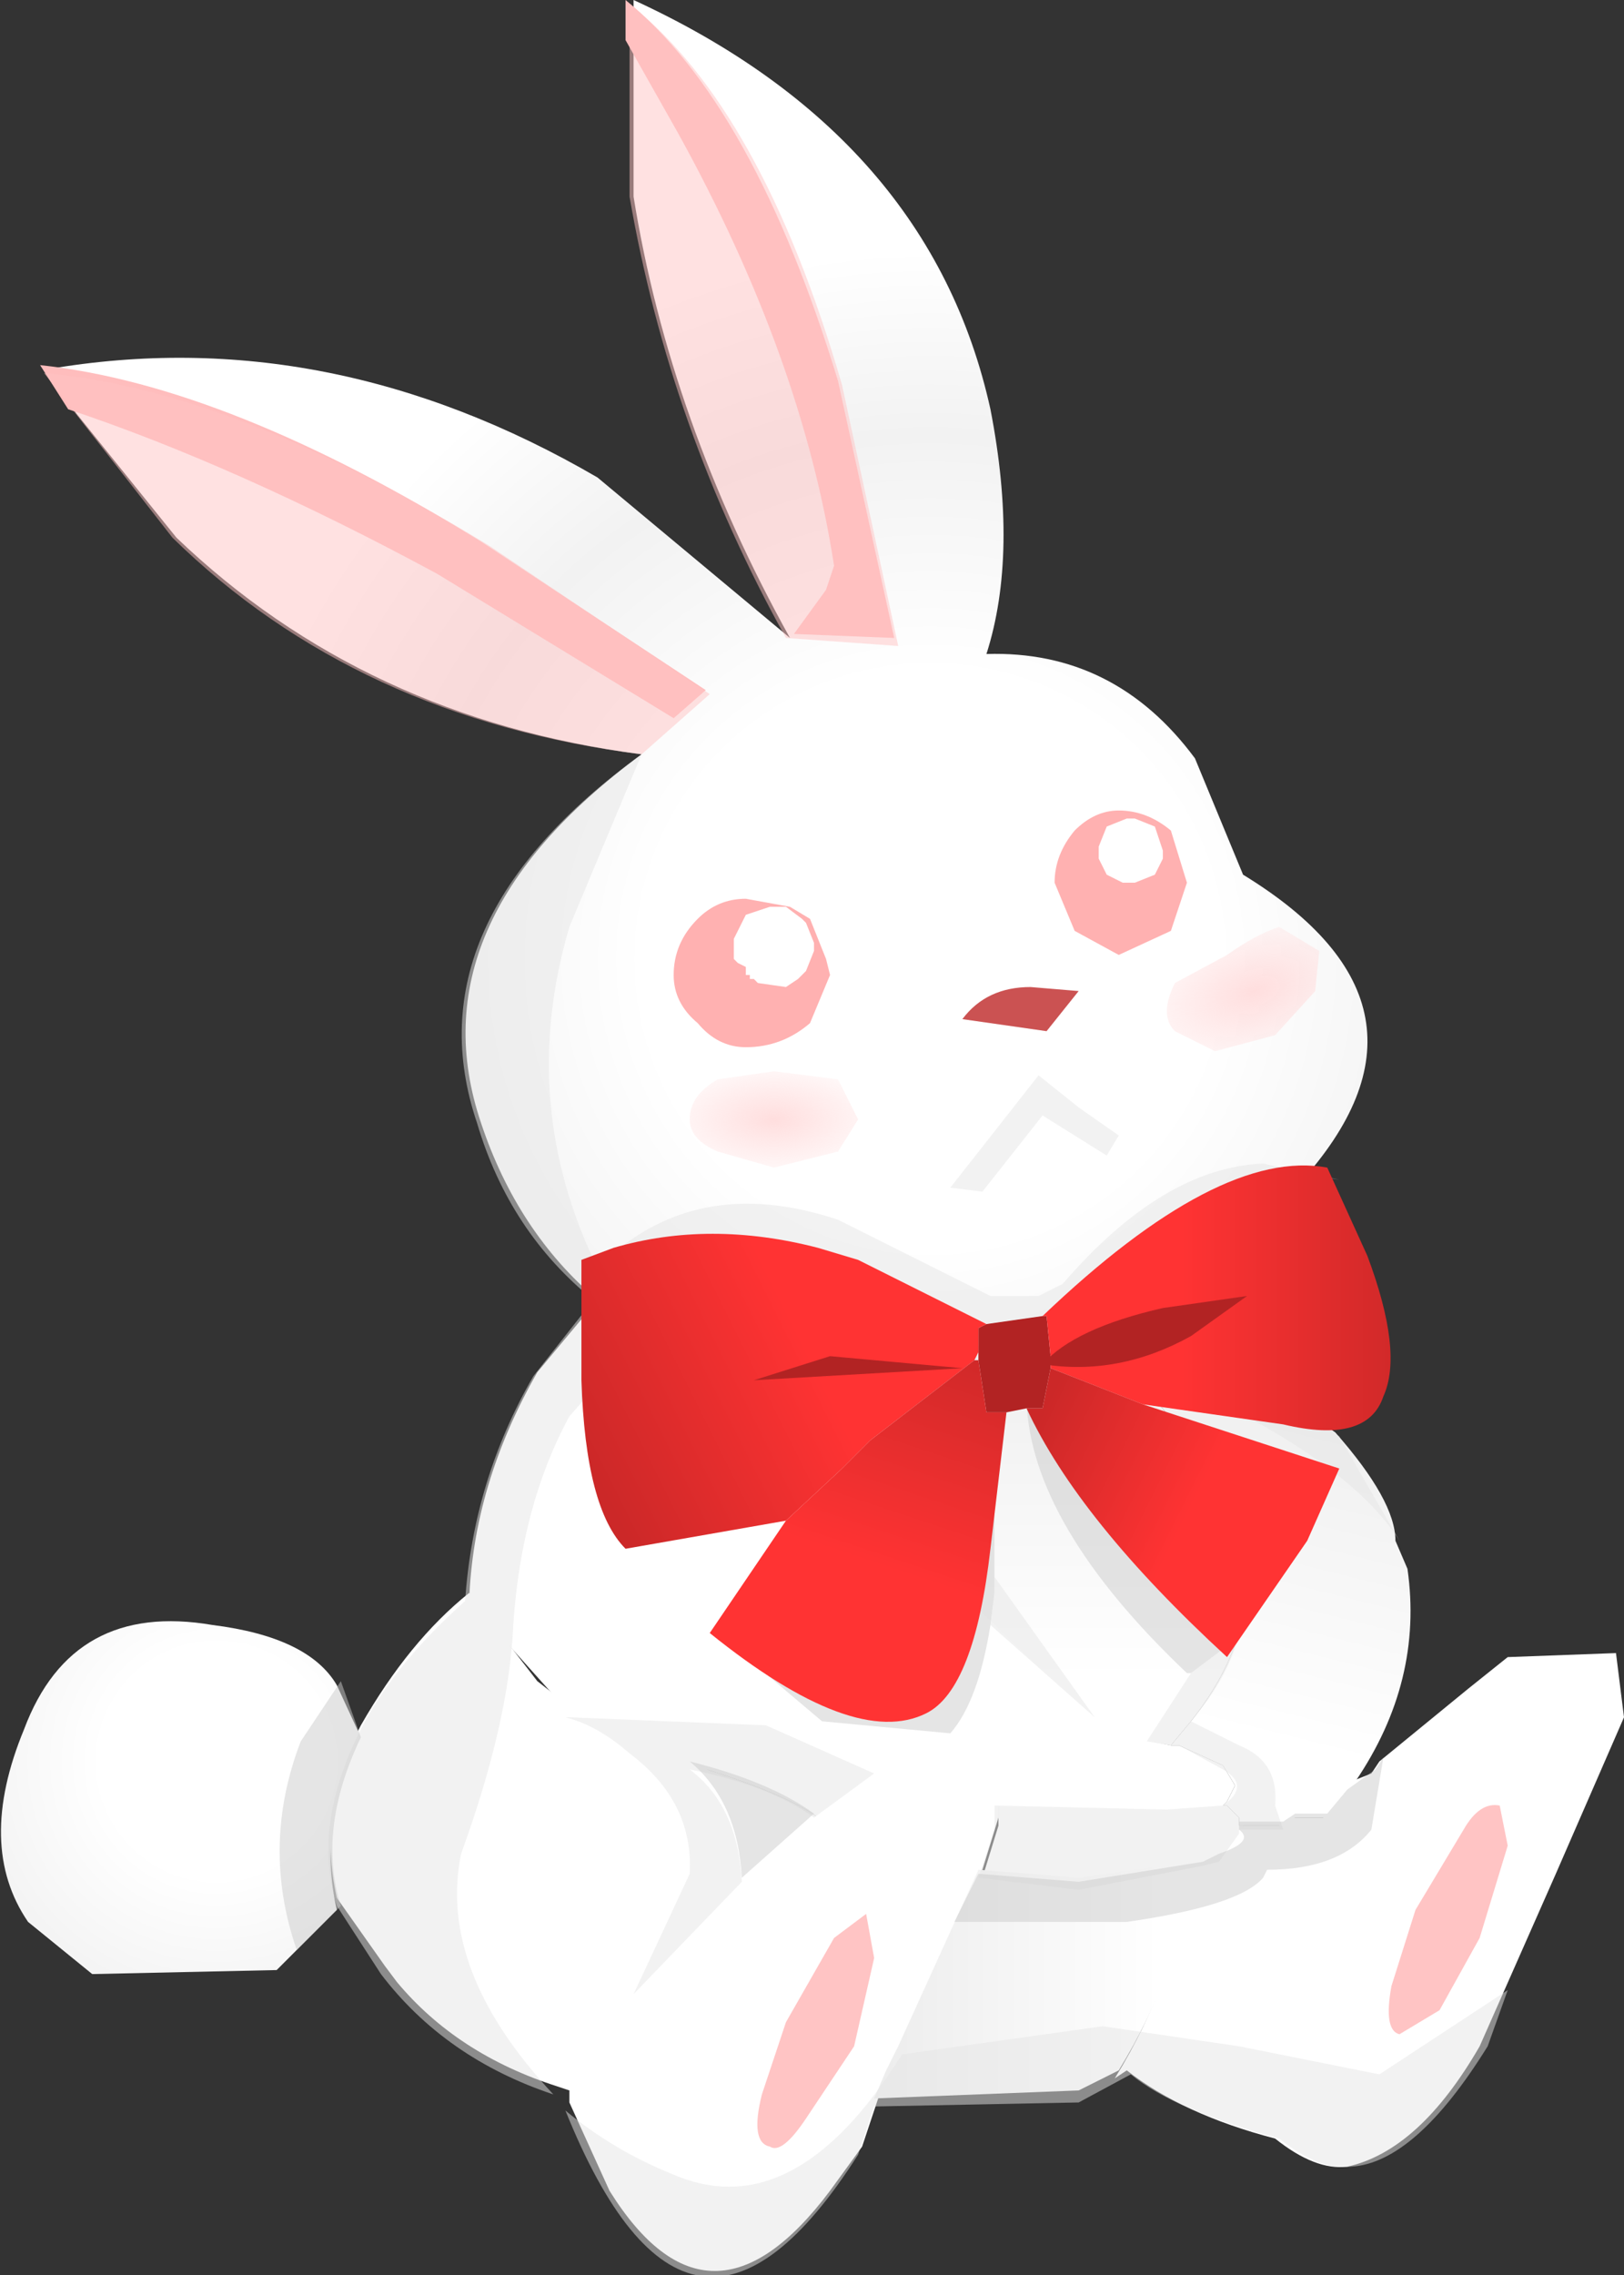 <svg xmlns="http://www.w3.org/2000/svg" xmlns:ffdec="https://www.free-decompiler.com/flash" xmlns:xlink="http://www.w3.org/1999/xlink" ffdec:objectType="frame" width="20.25" height="28.35"><rect width="100%" height="100%" fill="#333333" stroke="none"/><use ffdec:characterId="1" xlink:href="#a" width="20.25" height="28.35"/><defs><linearGradient id="c" x1="-819.2" x2="819.2" gradientTransform="matrix(.001 -.004 -.004 -.001 44.5 47.1)" gradientUnits="userSpaceOnUse" spreadMethod="pad"><stop offset="0" stop-color="#fff"/><stop offset=".506" stop-color="#f2f2f2"/><stop offset="1" stop-color="#e5e5e5"/></linearGradient><linearGradient id="d" x1="-819.2" x2="819.2" gradientTransform="matrix(-0 -.004 -.003 0 41.4 46.45)" gradientUnits="userSpaceOnUse" spreadMethod="pad"><stop offset="0" stop-color="#fff"/><stop offset=".506" stop-color="#f2f2f2"/><stop offset="1" stop-color="#e5e5e5"/></linearGradient><linearGradient id="e" x1="-819.2" x2="819.2" gradientTransform="matrix(-.003 0 0 .002 40.35 53.1)" gradientUnits="userSpaceOnUse" spreadMethod="pad"><stop offset="0" stop-color="#fff"/><stop offset=".506" stop-color="#f2f2f2"/><stop offset="1" stop-color="#e5e5e5"/></linearGradient><linearGradient id="i" x1="-819.2" x2="819.2" gradientTransform="matrix(.003 0 0 -.002 43.55 44.95)" gradientUnits="userSpaceOnUse" spreadMethod="pad"><stop offset=".404" stop-color="#f33"/><stop offset="1" stop-color="#cc2828"/></linearGradient><linearGradient id="j" x1="-819.2" x2="819.2" gradientTransform="matrix(-.003 .001 .001 .002 38.1 46.1)" gradientUnits="userSpaceOnUse" spreadMethod="pad"><stop offset=".404" stop-color="#f33"/><stop offset="1" stop-color="#cc2828"/></linearGradient><linearGradient id="k" x1="-819.2" x2="819.2" gradientTransform="matrix(.001 -.003 -.003 -.001 39.2 47.75)" gradientUnits="userSpaceOnUse" spreadMethod="pad"><stop offset=".404" stop-color="#f33"/><stop offset="1" stop-color="#cc2828"/></linearGradient><linearGradient id="l" x1="-819.2" x2="819.2" gradientTransform="matrix(-.002 -.001 -.001 .002 42.85 47.5)" gradientUnits="userSpaceOnUse" spreadMethod="pad"><stop offset=".404" stop-color="#f33"/><stop offset="1" stop-color="#cc2828"/></linearGradient><radialGradient id="b" cx="0" cy="0" r="819.2" gradientTransform="matrix(-.011 .004 .004 .011 39.95 40.75)" gradientUnits="userSpaceOnUse" spreadMethod="pad"><stop offset=".373" stop-color="#fff"/><stop offset=".682" stop-color="#f2f2f2"/><stop offset=".922" stop-color="#fff"/></radialGradient><radialGradient id="f" cx="0" cy="0" r="819.2" gradientTransform="matrix(-.004 0 0 .004 31.05 50.75)" gradientUnits="userSpaceOnUse" spreadMethod="pad"><stop offset=".439" stop-color="#fff"/><stop offset="1" stop-color="#f2f2f2"/></radialGradient><radialGradient id="g" cx="0" cy="0" r="819.2" gradientTransform="matrix(-.002 .001 .001 .001 44 41.15)" gradientUnits="userSpaceOnUse" spreadMethod="pad"><stop offset="0" stop-color="#ffdede"/><stop offset="1" stop-color="#ffdede" stop-opacity="0"/></radialGradient><radialGradient id="h" cx="0" cy="0" r="819.2" gradientTransform="matrix(-.002 0 0 .001 38 42.75)" gradientUnits="userSpaceOnUse" spreadMethod="pad"><stop offset="0" stop-color="#ffdede"/><stop offset="1" stop-color="#ffdede" stop-opacity="0"/></radialGradient><g id="a" fill-rule="evenodd"><path fill="url(#b)" d="M40.7 33.9q.35 1.8-.05 3.05 1.6-.05 2.6 1.3l.6 1.45q2.7 1.65.7 3.85l-1.8 1.5-.7.35-.25.05-1.9.2-.4.05q-2.2.05-3.7-.7-1-.85-1.45-2.2-.85-2.5 2-4.6-3.45-.45-5.8-2.7l-1.25-1.55-.35-.55q3.5-.6 6.85 1.35l2.4 2q-1.5-2.7-1.95-5.5V28.8q3.7 1.7 4.45 5.1" transform="translate(-28.35 -28.8)"/><path fill="#fff" d="M15.5 22.75v.1q.2.15-.25.3-.15 0-.2.1l-.15.05-1.4.2-1.25-.1.2-.65v-.25l-.1-.55-1.3.05-.85.65q-.4-.3-1.55-.65l-.5-.45-1-.15-1.3-1.45q.05-1.45.85-2.85l.75-.9q1.5.75 3.7.7.05.7.45 2l.65 1.15 1.4 1.35.7.3.25.05h.1l.55.25.15.25-.1.2-.05.05h.05l.15.15v.1z"/><path fill="url(#c)" d="m42.95 50.55.25-.3q.95-1.2.55-2.3l-.5-1q-.75-1.25-1.5-1.5l.25-.05.7-.35 2.3 1.6q.75.85.75 1.35l.15.35q.2 1.4-.65 2.65l-.35.45h-.4l-.15.1h-.55v-.1l-.15-.15h-.05l.05-.05.1-.2-.15-.25-.55-.25z" transform="translate(-28.35 -28.8)"/><path fill="url(#d)" d="m43.25 46.95.5 1q.4 1.1-.55 2.3l-.25.3-.3-.05-.7-.3-1.4-1.35-.65-1.15q-.4-1.3-.45-2l.4-.05 1.9-.2q.75.25 1.5 1.5" transform="translate(-28.35 -28.8)"/><path fill="#fff" d="m7.15 21.3 1 .15.5.45q.55.4.65 1.45l1.75-1.45 1.3-.05.1.55v.25l-.2.65-1 2.2-.15.3-.15.35-.2.6-.4.55q-1.5 2-2.75 0l-.5-1.1v-.15L6.95 26q-1.25-.4-2-1.3l-.15-.2-.6-.85q-.25-1.1.3-2.15.6-1.05 1.35-1.65l.85 1.1zm11.65-.65 1.35-.05.1.8-.85 1.95-.95 2.15q-.75 1.3-1.65 1.5-.4.05-.9-.35-1.15-.3-1.85-.85l-.15.1q.8-1.3.9-2.6l.15-.05q.05-.1.2-.1.45-.15.25-.3v-.1h.55l.15-.1h.4l.35-.45.25-.1.1-.15 1.1-.9z"/><path fill="#fff" d="M9.3 23.45Q9.2 22.4 8.65 22q1.15.35 1.55.65z"/><path fill="url(#e)" d="m39.4 54.6.15-.3 1-2.2 1.25.1 1.4-.2q-.1 1.3-.9 2.6l-.5.25-2.55.1z" transform="translate(-28.35 -28.8)"/><path fill="url(#f)" d="m32.55 52.6-.75.75-2.3.05-.8-.65q-.65-.95-.05-2.4.6-1.6 2.35-1.3 1.2.15 1.55.75l.3.65q-.55 1.05-.3 2.15" transform="translate(-28.35 -28.8)"/><path fill="#fff" d="M14.1 10.2h.05l.25.1.1.3v.1l-.1.2-.25.1H14l-.2-.1-.05-.1-.05-.1v-.15l.1-.25.25-.1zm-4.85 1.3.05-.05q.1-.15.3-.15h.2l.2.15.1.25v.1l-.1.25-.1.1-.15.1-.35-.05-.05-.05H9.3v-.1L9.2 12l-.05-.05v-.25z"/><path fill="#ffb1b1" d="M13.15 11q0-.35.25-.65.25-.25.55-.25.35 0 .65.25l.2.65-.2.6-.65.3-.55-.3zm.95-.8h-.05l-.25.1-.1.25v.15l.05.1.05.1.2.1h.15l.25-.1.1-.2v-.1l-.1-.3-.25-.1zm-4.5 1.1-.3.1-.05.1-.1.2v.25l.05.05.1.05v.1h.05v.05h.05l.05.05.35.05.15-.1.1-.1.1-.25v-.1l-.1-.25-.05-.05-.2-.15zm-1.2.85q0-.4.3-.7.25-.25.6-.25l.55.1.25.15.2.5.05.2-.25.6q-.35.3-.8.3-.35 0-.6-.3-.3-.25-.3-.6"/><path fill="#cb5252" d="m13.45 12.35-.4.5L12 12.7q.3-.4.85-.4z"/><path fill="url(#g)" d="m44.25 41.7-.75.2-.5-.25q-.2-.2 0-.6l.65-.35q.35-.25.65-.35l.5.3-.05.5z" transform="translate(-28.35 -28.8)"/><path fill="url(#h)" d="M36.95 42.75q0-.3.35-.5l.7-.1.8.1.25.5-.25.4-.8.2-.7-.2q-.35-.15-.35-.4" transform="translate(-28.35 -28.8)"/><path fill="#ffbdbd" d="M7.8 0q1.6 1.3 2.65 4.75l.7 3.2L9.9 7.9l.4-.55.1-.3q-.4-2.6-1.95-5.4L7.8.5zM.5 4.55q2.35.25 5.5 2.2L8.8 8.6l-.4.35-2.95-1.8Q2.95 5.8.85 5.1z"/><path fill="#ffc4c4" d="m18.45 24.15-.5.9-.5.3q-.2-.05-.1-.6l.3-.95.6-1q.2-.35.45-.3l.1.5zm-7.8 1.35-.6.9q-.3.45-.45.35-.25-.05-.1-.65l.3-.9.6-1.05.4-.3.1.55z"/><path fill="#ffc4c4" fill-opacity=".498" d="m11.2 8.05-1.4-.1q-1.45-2.6-1.95-5.5V.05Q9.5 1.35 10.5 4.8zM8 9.4q-3.55-.45-5.85-2.7L.55 4.65q2.35.2 5.55 2.15l2.75 1.85z"/><path fill="#e5e5e5" fill-opacity=".498" d="m12.95 16.15.3-.15q1.25-1.45 2.5-1.5l.95.2q-1.35-.25-3.55 1.85l-.7.1-1.6-.8q-1.85-.65-3.4 0l.2.3.15.7-.7.8q-.6 1.1-.7 2.6-.05 1.2-.65 2.85-.3 1.45 1.15 3-1.35-.45-2.15-1.5l-.55-.85q-.3-.95.25-2.1.4-.85 1.35-1.7.1-1.5.85-2.8l.75-.95q-1.05-.85-1.45-2.2Q5.1 11.5 8 9.4l-.9 2.15q-.65 2.2.35 4.25 1.2-1.2 3-.6l1.9.95zm1.45.1 2.3 1.65.75 1.3q-.5-.8-2-1.6-.9-.55-1.8-.95zm-2.1 3.3-.1.55v-.05l-.65-1.15zm.05.7.05-.4v-.2l1.25 1.75zm2.6.05.1-.85-.15-1.3.5 1q.4 1.2-.55 2.3l.6.3q.5.2.45.75l.1.3h-.55v.05l-.25.35-.2.05-1.55.3-1.25-.15.2-.6v-.3l2.15.05.7-.05q.35-.25 0-.45l-.55-.3h-.1l-.3-.05.55-.85.4-.3zm-4.8 2.35q-.55-.4-1.55-.6.6.45.65 1.4l-1.35 1.4.7-1.5q.05-.9-.75-1.5-.4-.35-.8-.45h.05l2.45.1 1.35.6zm.9 3.25.2-.3 2.5-.35 1.7.25 1.75.35 1.6-1.05-.25.7q-.9 1.45-1.7 1.5-.4.05-.9-.35-1.3-.35-1.85-.8l-.65.35-2.55.05-.2.6q-2.1 3.3-3.65-.55.6.5 1.35.8 1.4.6 2.65-1.2"/><path fill="#cbcbcb" fill-opacity=".498" d="m12.2 20.1.1-.55.05-.3.05-.55v1.15l-.05.4q-.15.95-.5 1.35l-1.6-.15-1.3-1.1q1.75 1.35 2.6.9.45-.2.65-1.15m2.75.2.3.25-.4.3h-.05q-1.95-1.85-2-3.4.6 1.35 2.15 2.85M15.8 23.3l-.05.1q-.3.35-1.7.55H11.9l.3-.6 1.25.1L15 23.2l.2-.1q.45-.15.25-.3v-.1H16l.15-.1h.4l.25-.3.35-.25.1-.15-.15.9q-.4.5-1.3.5m-7.2-1.35q1 .25 1.55.65l-.9.8q-.05-.95-.65-1.45m-4.35 1.8-.55.55q-.45-1.3.05-2.6l.5-.75.25.7q-.55 1.15-.25 2.1"/><path fill="#f2f2f2" d="m13.95 14.15-.15.25-.8-.5-.75.95-.4-.05 1.1-1.4.5.4z"/><path fill="#b22323" d="M13 16.4h.05l.05.5v.15l-.1.5h-.2l-.25.05h-.25l-.1-.65v-.4l.1-.05z"/><path fill="url(#i)" d="M41.35 45.2q2.2-2.1 3.55-1.85l.5 1.1q.45 1.2.2 1.75-.2.6-1.25.35l-1.75-.25-1.15-.45v-.15l-.05-.5z" transform="translate(-28.35 -28.8)"/><path fill="url(#j)" d="m38.15 47.75-2 .35q-.5-.5-.55-2.1v-1.5l.4-.15q1.2-.35 2.55 0l.5.15 1.6.8-.1.05v.3l-.05.1-1.3 1-.35.35z" transform="translate(-28.35 -28.8)"/><path fill="url(#k)" d="m40.9 46.4-.2 1.7q-.2 1.75-.8 2.05-.9.45-2.7-1l.95-1.4.7-.65.35-.35 1.3-1h.05l.1.65z" transform="translate(-28.35 -28.8)"/><path fill="url(#l)" d="m41.45 45.85 1.15.45 2.45.8-.4.9-1 1.45q-1.85-1.7-2.5-3.1h.2z" transform="translate(-28.35 -28.8)"/><path fill="#b22323" d="m9.4 17.2.95-.3 1.65.15zm5.1-.9 1.05-.15-.7.5q-.9.5-1.85.35.4-.45 1.5-.7"/></g></defs></svg>